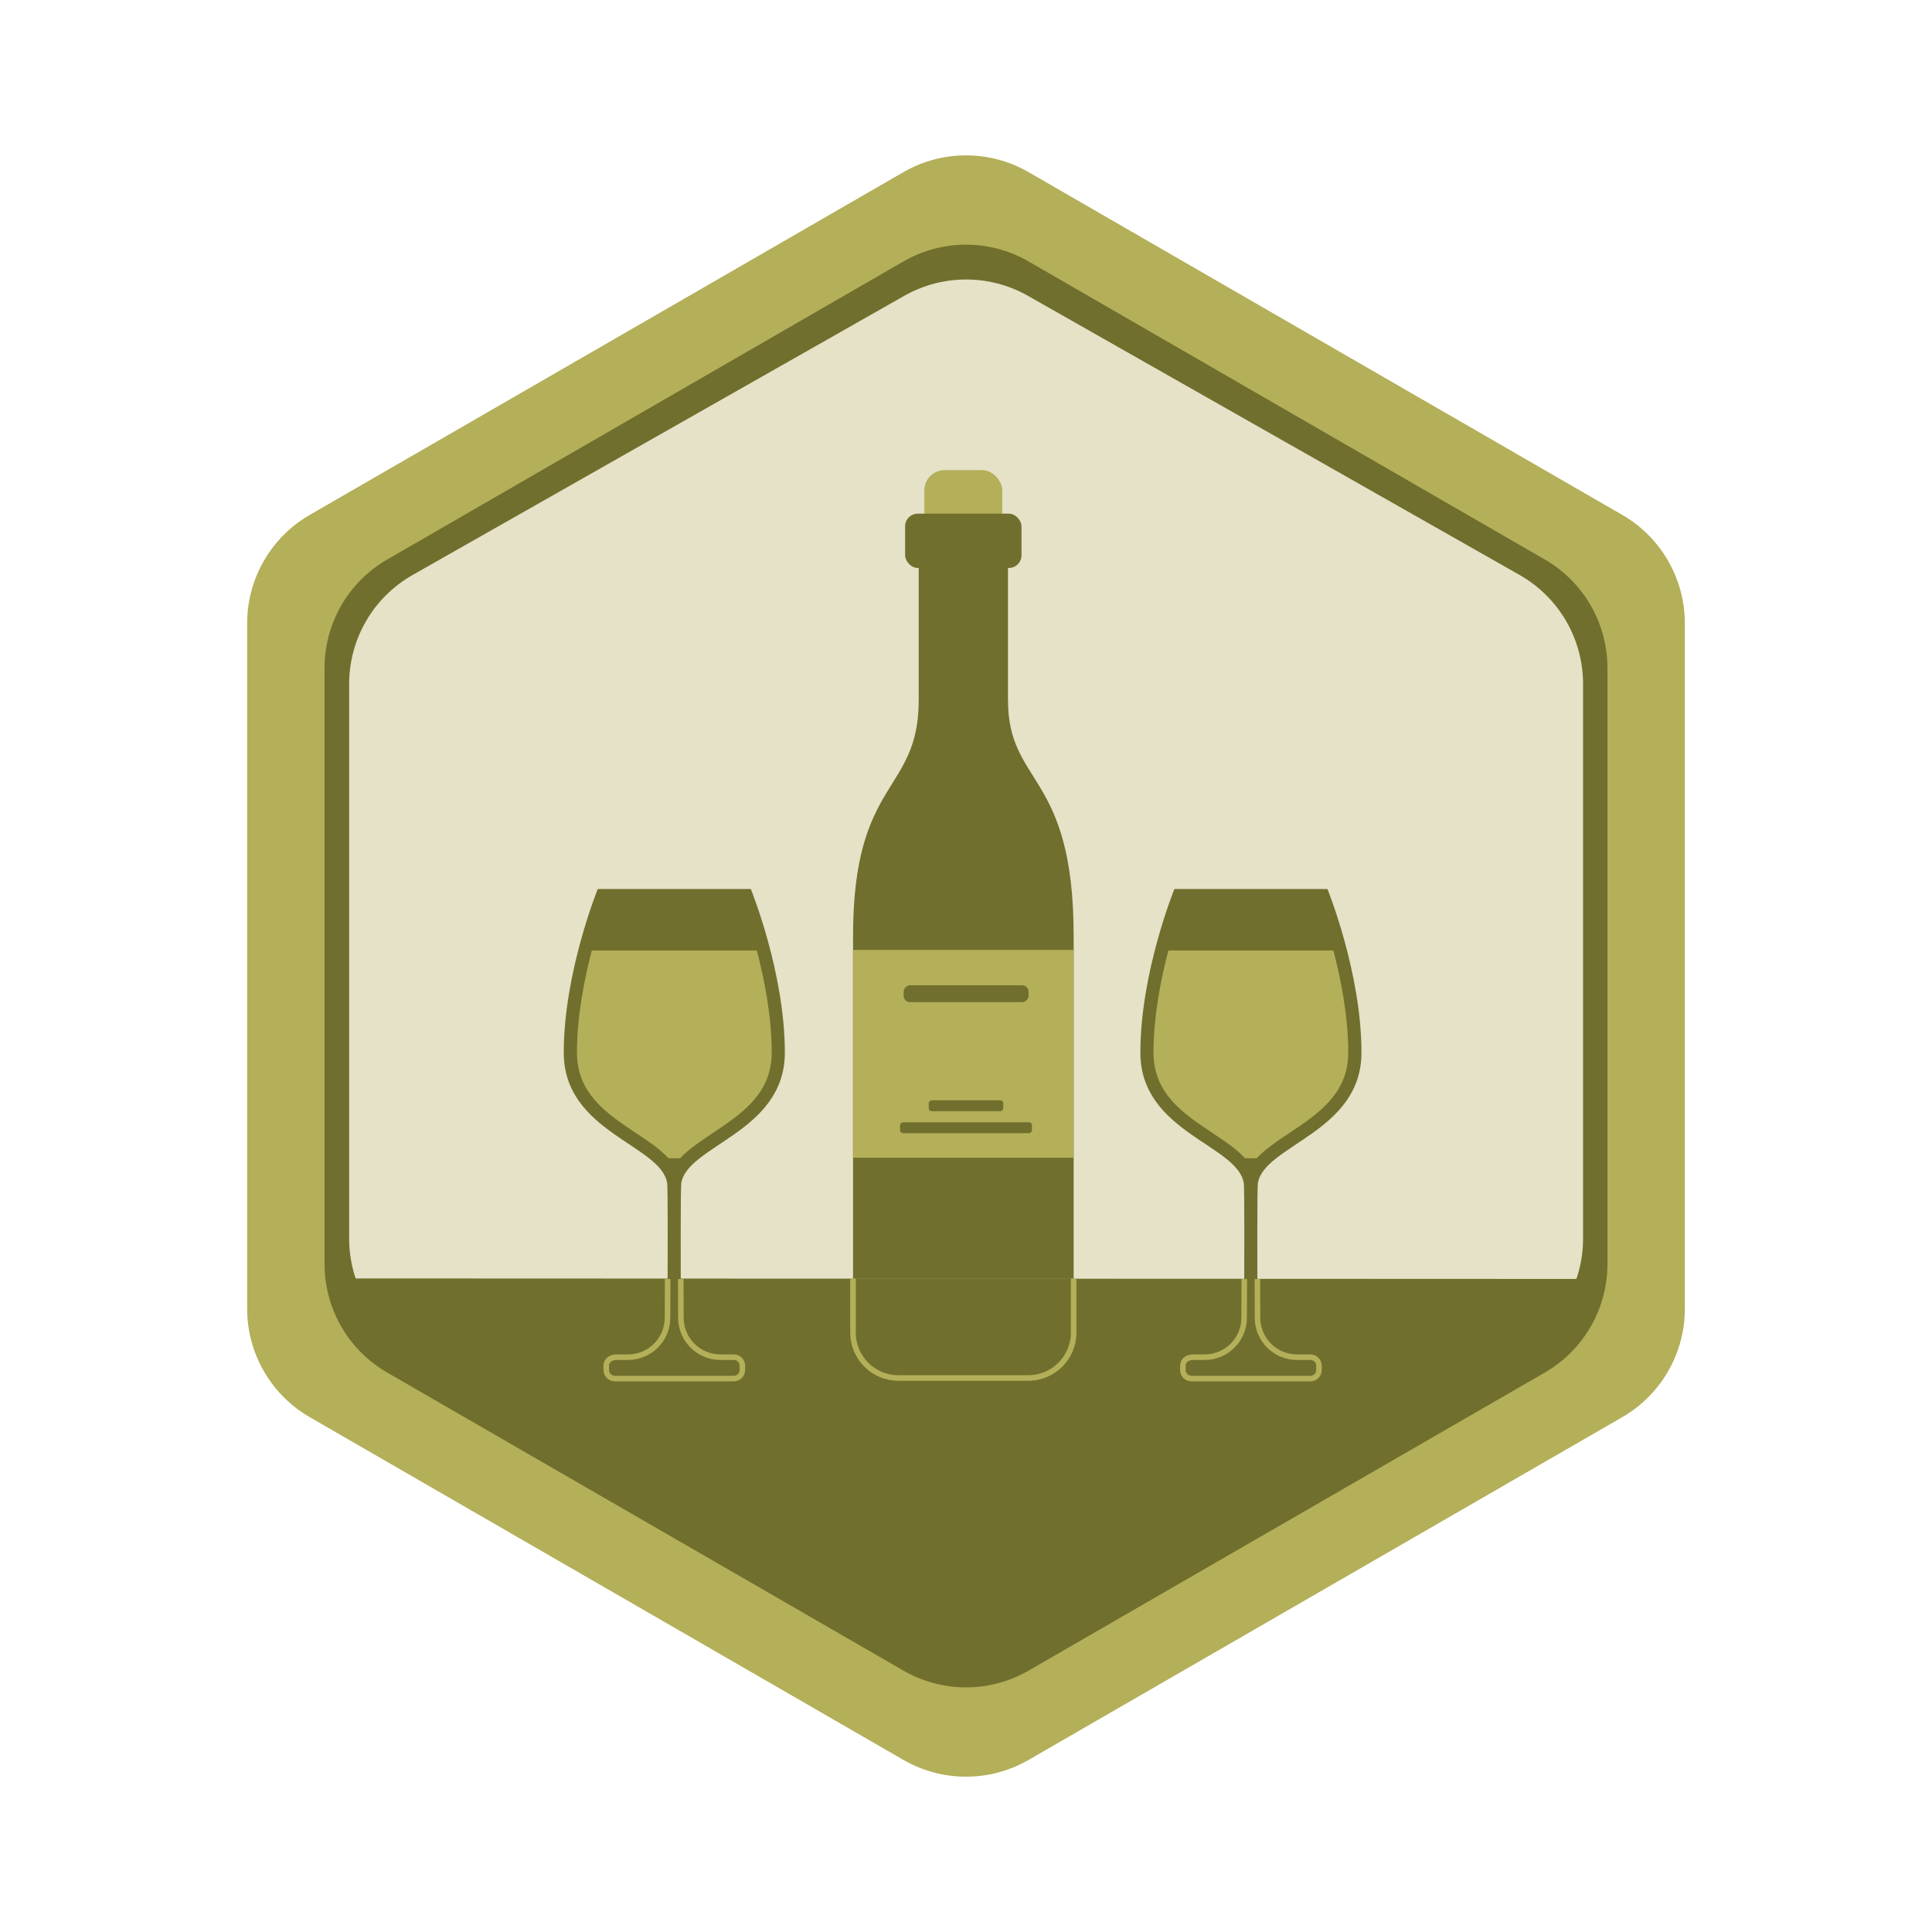 <?xml version="1.0" encoding="UTF-8"?><svg id="h" xmlns="http://www.w3.org/2000/svg" viewBox="0 0 346.99 346.99"><defs><style>.q{fill:#b4af59;}.r,.s{fill:#706f2d;}.t{fill:#e5e2c8;}.s{stroke:#b4af59;stroke-miterlimit:10;}</style></defs><g id="j"><g><path class="q" d="M302.6,235.05V111.95c0-8.04-4.29-15.46-11.25-19.48L184.74,30.92c-6.96-4.02-15.53-4.02-22.49,0L55.64,92.47c-6.96,4.02-11.25,11.44-11.25,19.48v123.1c0,8.04,4.29,15.46,11.25,19.48l106.61,61.55c6.96,4.02,15.53,4.02,22.49,0l106.61-61.55c6.96-4.02,11.25-11.44,11.25-19.48Z"/><path class="r" d="M288.7,227.02V119.97c0-8.04-4.29-15.46-11.25-19.48l-92.71-53.53c-6.96-4.02-15.53-4.02-22.49,0l-92.71,53.53c-6.96,4.02-11.25,11.44-11.25,19.48v107.06c0,8.04,4.29,15.46,11.25,19.48l92.71,53.53c6.96,4.02,15.53,4.02,22.49,0l92.71-53.53c6.96-4.02,11.25-11.44,11.25-19.48Z"/><path class="t" d="M284.32,222.47V122.83c0-8.09-4.35-15.56-11.39-19.56l-88.31-50.14c-6.89-3.91-15.32-3.91-22.21,0l-88.31,50.14c-7.04,4-11.39,11.47-11.39,19.56v99.64c0,8.09,4.35,15.56,11.39,19.56l88.31,50.14c6.89,3.91,15.32,3.91,22.21,0l88.31-50.14c7.04-4,11.39-11.47,11.39-19.56Z"/><path class="r" d="M61.4,229.61c2.36,7.35,11.07,13.7,17.95,17.67l54.17,31.27,.64,.38,23.93,13.82c9.75,5.63,21.77,5.63,31.53,0l23.93-13.82,.64-.38,54.17-31.27c6.88-3.97,13.92-10.23,16.28-17.58l-223.22-.09Z"/><path class="r" d="M225.9,212.59c.99-6.93,18.62-9.16,18.62-23.55s-6.11-29.37-6.11-29.37h-27.49s-6.11,14.98-6.11,29.37,17.59,16.58,18.58,23.51c.13,.9,.09,14.79,.06,24.15-.02,3.9-3.18,7.05-7.08,7.05h-2.02c-1.22,0-1.9,.69-1.9,1.53v.78c0,.85,.69,1.53,1.53,1.53h21.38c.85,0,1.53-.69,1.53-1.53v-.78c0-.85-.69-1.53-1.53-1.53h-2.43c-3.9,0-7.06-3.15-7.08-7.05-.04-9.35-.07-23.21,.06-24.1Z"/><path class="q" d="M223.61,208.03c-1.5-1.65-3.61-3.06-5.83-4.53-5.22-3.47-10.61-7.06-10.61-14.46,0-6.59,1.36-13.35,2.67-18.33h29.64c1.31,4.98,2.67,11.74,2.67,18.33,0,7.4-5.41,11-10.64,14.49-2.2,1.47-4.3,2.87-5.8,4.5h-2.1Z"/><path class="r" d="M122.34,212.59c.99-6.93,18.62-9.16,18.62-23.55s-6.11-29.37-6.11-29.37h-27.49s-6.11,14.98-6.11,29.37,17.59,16.58,18.58,23.51c.13,.9,.09,14.79,.06,24.15-.02,3.9-3.18,7.05-7.08,7.05h-2.02c-1.22,0-1.9,.69-1.9,1.53v.78c0,.85,.69,1.53,1.53,1.53h21.38c.85,0,1.53-.69,1.53-1.53v-.78c0-.85-.69-1.53-1.53-1.53h-2.43c-3.9,0-7.06-3.15-7.08-7.05-.04-9.35-.07-23.21,.06-24.1Z"/><path class="q" d="M120.06,208.03c-1.5-1.65-3.61-3.06-5.83-4.53-5.22-3.47-10.61-7.06-10.61-14.46,0-6.59,1.36-13.35,2.67-18.33h29.64c1.31,4.98,2.67,11.74,2.67,18.33,0,7.4-5.41,11-10.64,14.49-2.2,1.47-4.3,2.87-5.8,4.5h-2.1Z"/><rect class="q" x="166.01" y="84.43" width="14" height="17.68" rx="3.65" ry="3.65"/><g><path class="r" d="M181.03,125.74v-32.48h-16.03v32.48c0,16.87-11.79,13.91-11.79,42.37v61.5h39.62v-61.5c0-29.54-11.79-26.94-11.79-42.37Z"/><path class="s" d="M153.2,229.61v9.73c0,4.5,3.65,8.15,8.15,8.15h23.33c4.5,0,8.15-3.65,8.15-8.15v-9.73"/></g><path class="s" d="M223.47,229.72c0,2.43-.02,4.82-.02,6.98-.02,3.9-3.18,7.05-7.08,7.05h-2.02c-1.22,0-1.9,.69-1.9,1.53v.78c0,.85,.69,1.53,1.53,1.53h21.38c.85,0,1.53-.69,1.53-1.53v-.78c0-.85-.69-1.53-1.53-1.53h-2.43c-3.9,0-7.06-3.15-7.08-7.05,0-2.16-.02-4.56-.02-6.98"/><path class="s" d="M119.91,229.72c0,2.43-.02,4.82-.02,6.98-.02,3.9-3.18,7.05-7.08,7.05h-2.02c-1.22,0-1.9,.69-1.9,1.53v.78c0,.85,.69,1.53,1.53,1.53h21.38c.85,0,1.53-.69,1.53-1.53v-.78c0-.85-.69-1.53-1.53-1.53h-2.43c-3.9,0-7.06-3.15-7.08-7.05,0-2.16-.02-4.56-.02-6.98"/><rect class="q" x="153.2" y="170.61" width="39.62" height="37.32"/><rect class="r" x="162.56" y="92.25" width="20.9" height="9.76" rx="2.28" ry="2.28"/><rect class="r" x="172.52" y="190.71" width="1.95" height="23.69" rx=".52" ry=".52" transform="translate(376.05 29.05) rotate(90)"/><rect class="r" x="172.52" y="191.91" width="1.95" height="13.39" rx=".52" ry=".52" transform="translate(372.1 25.1) rotate(90)"/><rect class="r" x="172" y="167.26" width="3.03" height="22.43" rx="1.13" ry="1.13" transform="translate(351.99 4.96) rotate(90)"/></g></g></svg>